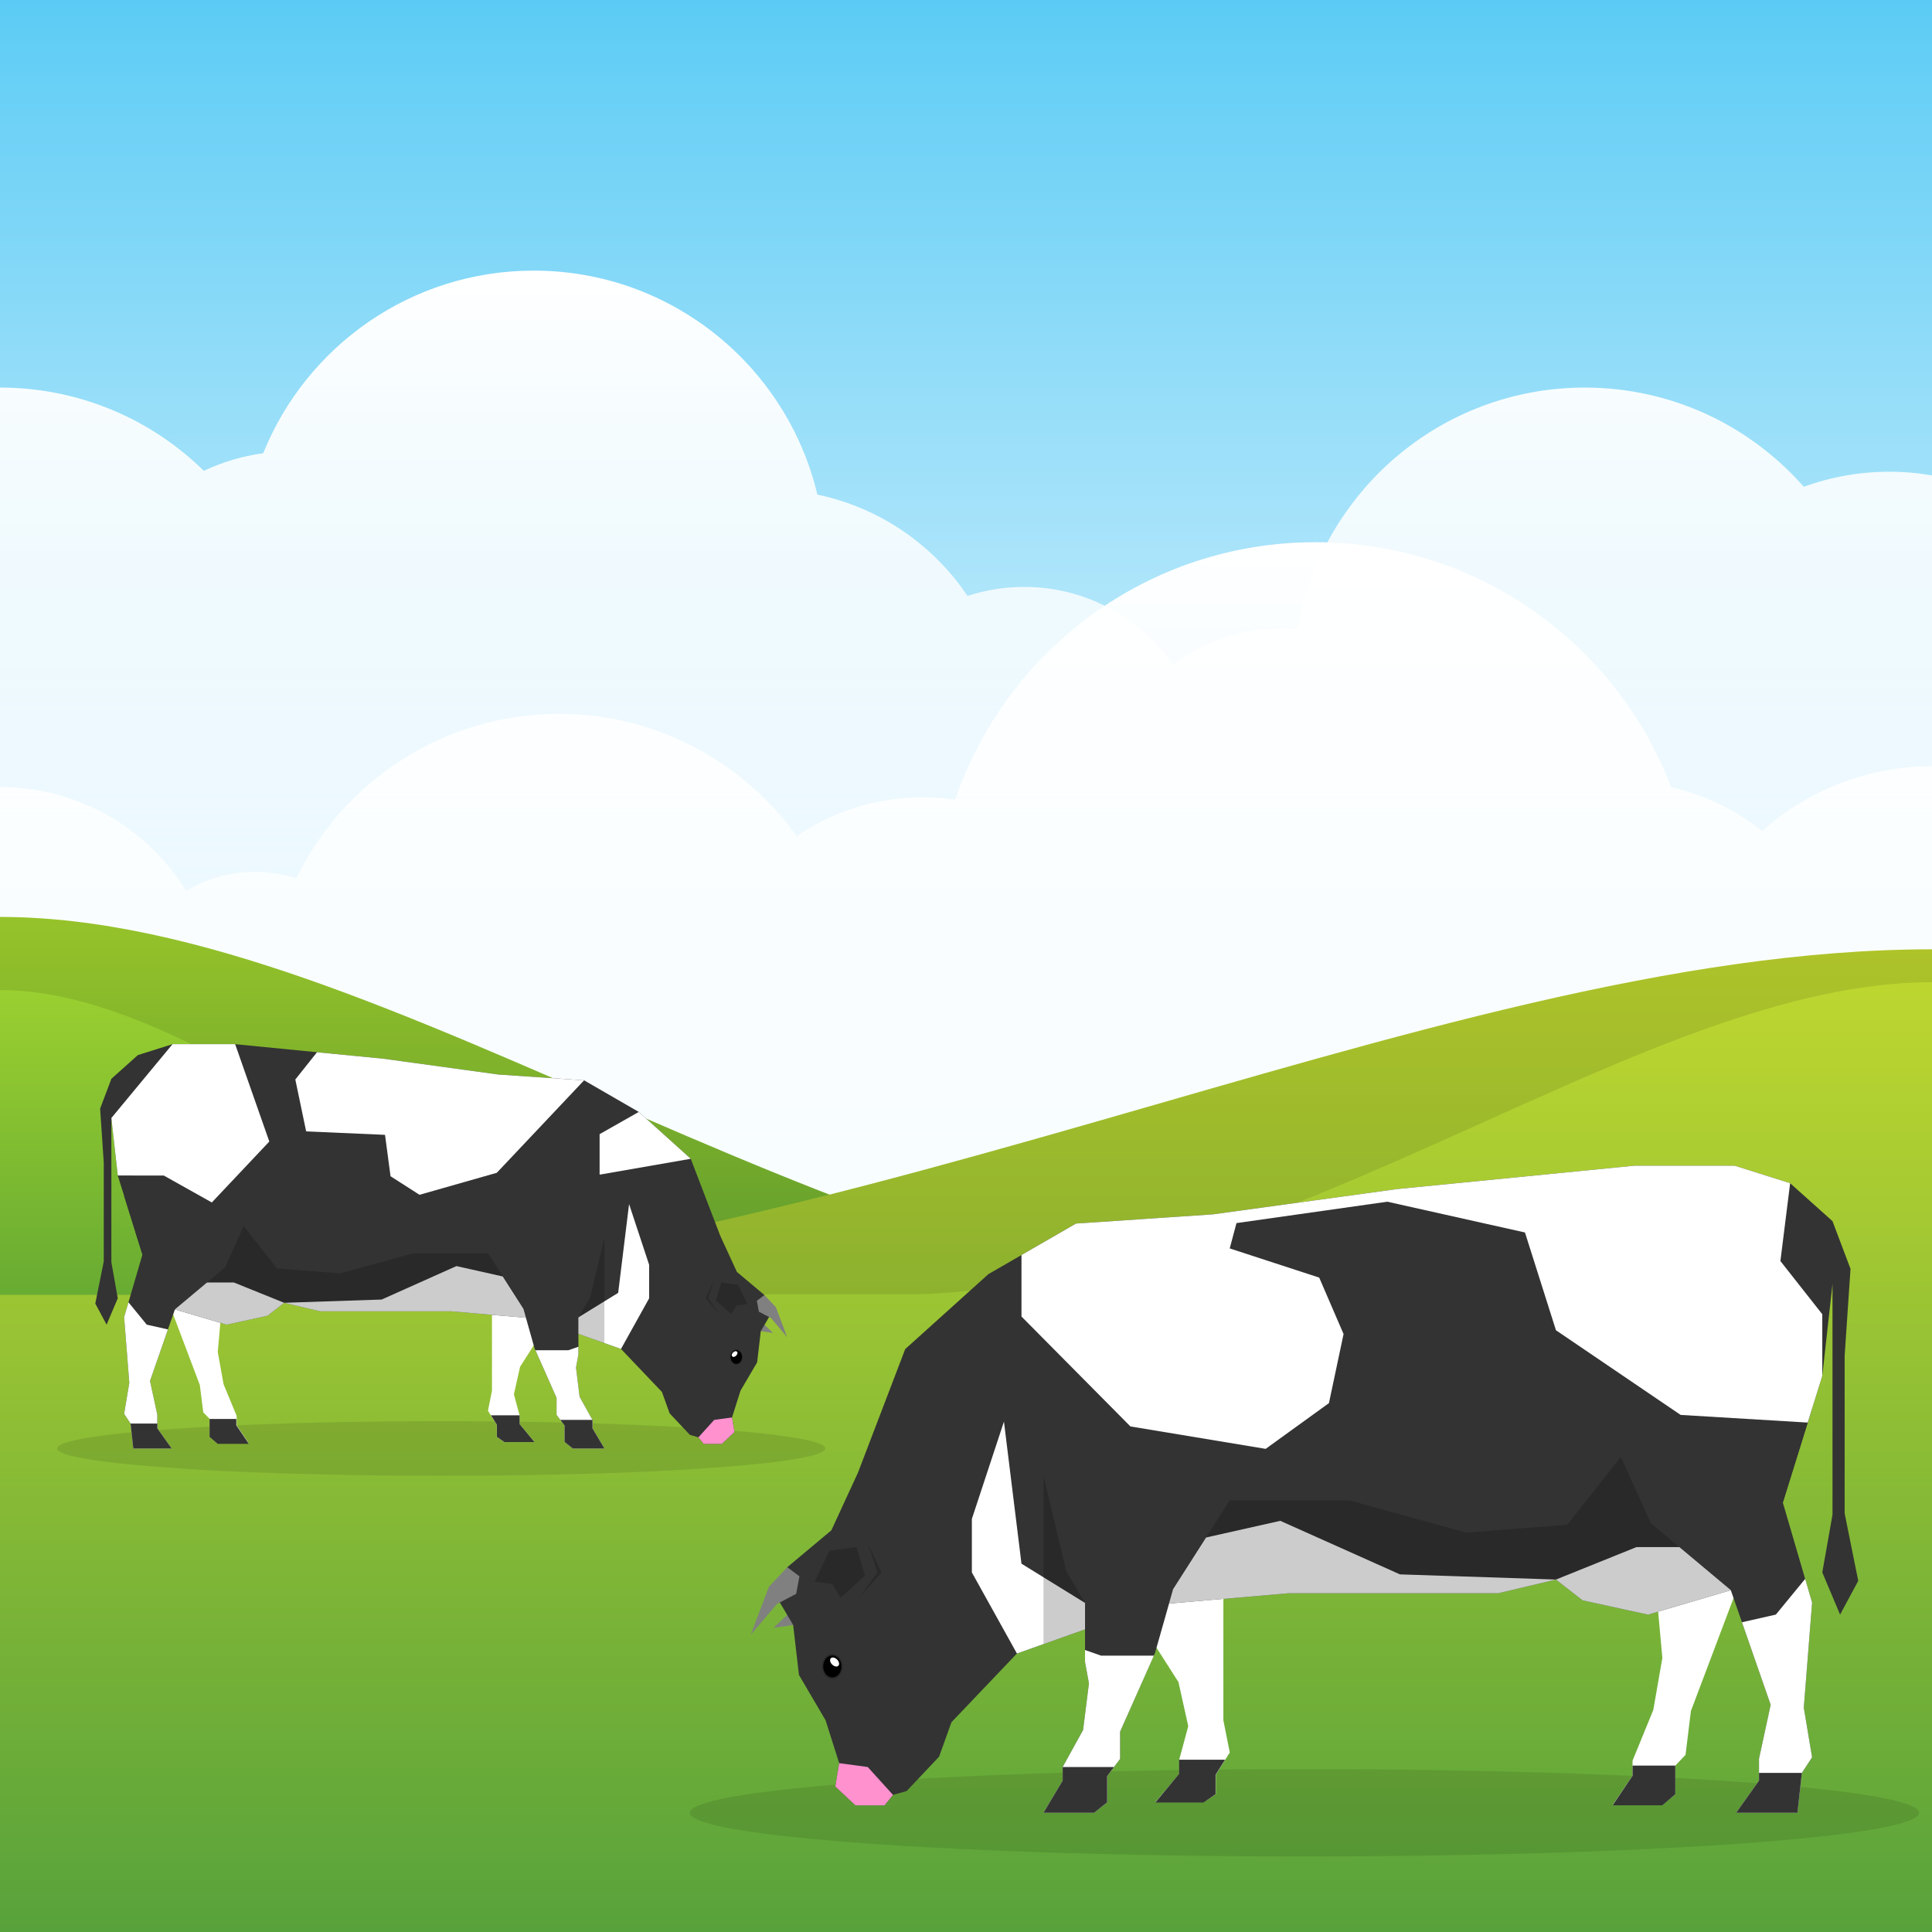 <?xml version="1.0" encoding="utf-8"?>
<!-- Generator: Adobe Illustrator 18.0.0, SVG Export Plug-In . SVG Version: 6.00 Build 0)  -->
<!DOCTYPE svg PUBLIC "-//W3C//DTD SVG 1.1//EN" "http://www.w3.org/Graphics/SVG/1.1/DTD/svg11.dtd">
<svg version="1.1" xmlns="http://www.w3.org/2000/svg" xmlns:xlink="http://www.w3.org/1999/xlink" x="0px" y="0px" width="2800px"
	 height="2800px" viewBox="0 0 2800 2800" enable-background="new 0 0 2800 2800" xml:space="preserve">
<g id="BACKGROUND">
	<g>
		<linearGradient id="SVGID_1_" gradientUnits="userSpaceOnUse" x1="1400" y1="2800" x2="1400" y2="-6.285427e-08">
			<stop  offset="0" style="stop-color:#FFFFFF"/>
			<stop  offset="0.151" style="stop-color:#FBFEFF"/>
			<stop  offset="0.308" style="stop-color:#EEFAFE"/>
			<stop  offset="0.467" style="stop-color:#DAF3FD"/>
			<stop  offset="0.628" style="stop-color:#BDEAFB"/>
			<stop  offset="0.79" style="stop-color:#97DEF9"/>
			<stop  offset="0.952" style="stop-color:#6AD0F6"/>
			<stop  offset="1" style="stop-color:#5BCBF5"/>
		</linearGradient>
		<rect fill="url(#SVGID_1_)" width="2800" height="2800"/>
	</g>
	<g>
		<linearGradient id="SVGID_2_" gradientUnits="userSpaceOnUse" x1="1400" y1="2825.819" x2="1400" y2="392.181">
			<stop  offset="0" style="stop-color:#FFFFFF;stop-opacity:0"/>
			<stop  offset="0.863" style="stop-color:#FFFFFF;stop-opacity:0.863"/>
			<stop  offset="1" style="stop-color:#FFFFFF"/>
		</linearGradient>
		<path fill="url(#SVGID_2_)" d="M2738.1,683.7c-43.5,0-85.3,7.7-123.9,21.8c-77.4-88.1-190.9-143.8-317.4-143.8
			c-208.5,0-381.7,151.2-416,349.9c-7.5-0.6-15.1-1-22.8-1c-59.3,0-113.9,19.6-157.9,52.7c-47.5-68.1-126.4-112.7-215.8-112.7
			c-28.7,0-56.3,4.6-82.1,13.1c-49.8-74.1-127.2-128-217.6-146.9c-44.2-186.1-211.5-324.6-411.1-324.6
			c-177.5,0-329.5,109.5-392,264.6c-30.4,4.2-59.3,12.9-86,25.6C219.4,607.7,115.1,561.7,0,561.7v2264.1h2800V689
			C2779.9,685.5,2759.2,683.7,2738.1,683.7z"/>
		<linearGradient id="SVGID_3_" gradientUnits="userSpaceOnUse" x1="1400" y1="2800" x2="1400" y2="785.774">
			<stop  offset="0" style="stop-color:#FFFFFF;stop-opacity:0"/>
			<stop  offset="0.863" style="stop-color:#FFFFFF;stop-opacity:0.863"/>
			<stop  offset="1" style="stop-color:#FFFFFF"/>
		</linearGradient>
		<path fill="url(#SVGID_3_)" d="M2800,1457.6v-347.2c-94.6,0-180.9,35.5-246.3,94c-37.8-30.4-82.6-52.6-131.6-63.6
			c-79.3-207.6-280.3-355-515.7-355c-242.2,0-447.9,156-522.2,372.9c-15.2-2.2-30.8-3.3-46.6-3.3c-67.9,0-130.9,20.8-183,56.4
			c-76.8-107.3-202.4-177.3-344.4-177.3c-167.5,0-312.2,97.3-380.8,238.4c-18.9-6.1-39-9.4-59.9-9.4c-36.5,0-70.6,10.1-99.7,27.5
			C213.9,1200.7,114,1140.5,0,1140.5l0,317.1v317.1V2800h2800V1457.6L2800,1457.6z"/>
	</g>
</g>
<g id="OBJECTS">
	<g>
		<linearGradient id="SVGID_4_" gradientUnits="userSpaceOnUse" x1="1400" y1="2800" x2="1400" y2="1328.936">
			<stop  offset="0" style="stop-color:#006038"/>
			<stop  offset="1" style="stop-color:#A6D82F"/>
		</linearGradient>
		<path fill="url(#SVGID_4_)" d="M1999.4,1908.4C1247,1908.4,568.2,1328.9,0,1328.9v579.5h0V2800h2800v-891.6H1999.4z"/>
		<path opacity="0.1" d="M0,1328.9v105.9c341.4,0,749.3,473.6,1201.5,473.6h797.9C1247,1908.4,568.2,1328.9,0,1328.9z"/>
		<linearGradient id="SVGID_5_" gradientUnits="userSpaceOnUse" x1="1400" y1="2800" x2="1400" y2="1375.795">
			<stop  offset="0" style="stop-color:#58A23B"/>
			<stop  offset="1" style="stop-color:#C1D82F"/>
		</linearGradient>
		<path fill="url(#SVGID_5_)" d="M0,2800h2800v-923.4v-500.8c-740.9,0-1626.1,500.8-2607.2,500.8H0V2800z"/>
		<path opacity="0.1" d="M1334.9,1875.7c550.4-22.7,1047.4-452.2,1465.1-452.2v-47.6c-722.2,0-1581.5,475.9-2533.1,499.9H1334.9z"/>
	</g>
	<ellipse opacity="0.1" cx="1890.6" cy="2627.2" rx="890.9" ry="63.3"/>
	<g>
		<polygon fill="#808080" points="1148.3,2325.4 1141.3,2340 1121,2359.2 1150.2,2355 		"/>
		<polygon fill="#FFFFFF" points="1773,2493.2 1773,2235 1599.8,2235 1653.4,2352.4 1707.9,2437.8 1722.1,2501.7 1709,2550.3 
			1709,2570.8 1674.3,2612 1744.1,2612 1762,2600.4 1762,2572.2 1782.3,2539.8 		"/>
		<polygon fill="#FFFFFF" points="2396.1,2258 2409.2,2402.9 2396.1,2478.1 2366,2551.7 2366,2573.6 2337.1,2616 2409.2,2616 
			2428,2600.4 2428,2558.8 2442.8,2543.3 2450.6,2479.7 2534.3,2258 		"/>
		<polygon fill="#333333" points="2673.4,2193.3 2673.4,1964.9 2681.9,1838.9 2655.8,1769.8 2594.4,1714.8 2514,1689.4 
			2368.8,1689.4 2024.7,1723.3 1758.2,1759.9 1559.4,1773.3 1432.4,1846.6 1311.9,1955.2 1243.5,2134.1 1204.9,2217.8 1141,2271.3 
			1127.8,2318.4 1149.5,2355 1157.9,2427.4 1196.5,2493.2 1216.2,2555.3 1210.6,2589.1 1239.7,2616.4 1282,2616.4 1294.2,2601.3 
			1314,2595.7 1361,2545.9 1378.9,2496 1473.8,2396.4 1672.2,2325.9 1867.7,2309 2171.4,2309 2255,2289.2 2293.6,2319.3 
			2388.5,2340 2547.9,2293 2641,1994 2655.8,1860.8 2655.8,2195.2 2641,2278.9 2666.8,2340 2693.1,2291.1 		"/>
		<polygon fill="#FFFFFF" points="2255,2289.2 2371.6,2242.2 2540.8,2242.2 2547.9,2293 2388.5,2340 2293.6,2319.3 		"/>
		<polygon fill="#FFFFFF" points="1867.7,2309 2171.4,2309 2255,2289.2 2028.9,2281.7 1855.5,2204.1 1747.7,2228.3 1700.4,2302.4 
			1572.5,2323.1 1480.4,2266.2 1455,2060.3 1408.5,2201.3 1408.5,2278.9 1473.8,2396.4 1672.2,2325.9 		"/>
		<polygon fill="#333333" points="2583.8,2177.6 2626.2,2041.3 2349.1,2111.5 2392.3,2207.4 2508.4,2304.6 2566.2,2470.7 
			2549.3,2548.9 2549.3,2580.6 2516.2,2627.2 2605,2627.2 2611.4,2569.4 2626.2,2546.8 2614.2,2474.9 2626.2,2322.6 		"/>
		<polygon fill="#333333" points="1512.3,2138.8 1545.3,2277 1572.5,2323.1 1572.5,2408.6 1578.2,2439.6 1569.7,2507.3 
			1540.1,2560.9 1540.1,2580.6 1512.3,2627.2 1585.7,2627.2 1604.5,2612.1 1604.5,2574.1 1623.3,2549.2 1623.3,2509.7 1674,2395.4 
			1700.4,2302.4 1782.2,2174.5 		"/>
		<polygon opacity="0.2" points="1512.3,2138.8 1512.3,2382.7 1572.5,2361.3 1572.5,2323.1 1545.3,2277 		"/>
		<polygon opacity="0.2" points="1694.3,2324 1867.7,2309 2171.4,2309 2255,2289.2 2293.6,2319.3 2388.5,2340 2508.4,2304.6 
			2392.3,2207.4 2349.1,2111.5 2271.5,2209.8 2124.8,2221.1 1955.6,2174.5 1782.2,2174.5 1700.4,2302.4 		"/>
		<polygon fill="#FFFFFF" points="1595.8,2399.5 1572.5,2391.3 1572.5,2408.6 1578.2,2439.6 1569.7,2507.3 1540.1,2560.9 
			1540.1,2580.6 1512.3,2627.2 1585.7,2627.2 1604.5,2612.1 1604.5,2574.1 1623.3,2549.2 1623.3,2509.7 1672.3,2399.5 		"/>
		<polygon fill="#333333" points="1512.3,2627.2 1585.7,2627.2 1604.5,2612.1 1604.5,2574.1 1614.4,2560.9 1540.1,2560.9 
			1540.1,2580.6 		"/>
		<polygon fill="#333333" points="1708.8,2550.3 1708.8,2570.8 1674.3,2612.4 1744.1,2612.4 1761.7,2600.4 1761.7,2572.2 
			1775.5,2550.3 		"/>
		<polygon fill="#333333" points="2428,2600.4 2428,2558.8 2366,2558.8 2366,2573.6 2337.1,2616.4 2409.2,2616.4 		"/>
		<polygon fill="#FFFFFF" points="2524.6,2351.1 2566.2,2470.7 2549.3,2548.9 2549.3,2580.6 2516.2,2627.2 2605,2627.2 
			2611.4,2569.4 2626.2,2546.8 2614.2,2474.9 2626.2,2322.6 2616.2,2288.2 2573.7,2340 		"/>
		<polygon fill="#333333" points="2549.3,2580.6 2516.2,2627.2 2605,2627.2 2611.4,2569.4 2549.3,2569.4 		"/>
		<polygon fill="#808080" points="1141,2271.3 1114.4,2299.6 1088.1,2369.1 1126.2,2324.5 1153.9,2309.9 1158.6,2284.5 		"/>
		<polygon fill="#FF91CF" points="1216.2,2555.3 1210.6,2589.1 1239.7,2616.4 1282,2616.4 1294.2,2601.3 1257.6,2560.9 		"/>
		<polygon fill="#FFFFFF" points="2580.3,1827.6 2594.4,1714.8 2514,1689.4 2368.8,1689.4 2024.7,1723.3 1758.2,1759.9 
			1559.4,1773.3 1480.4,1818.9 1480.4,1908 1638.3,2067.3 1834.3,2099.8 1926,2033.5 1947.2,1933.4 1911.9,1851.6 1782.2,1809.3 
			1792,1772.6 2010.6,1741.6 2210.1,1786.2 2255,1927.9 2435.7,2050.6 2619.9,2061.7 2641,1994 2641,1904.7 		"/>
		<ellipse opacity="0.2" cx="1206.3" cy="2415.1" rx="15.1" ry="18.2"/>
		<ellipse cx="1206.3" cy="2415.1" rx="13.2" ry="15.9"/>
		
			<ellipse transform="matrix(-0.707 -0.707 0.707 -0.707 362.072 4966.709)" fill="#FFFFFF" cx="1209.7" cy="2408.4" rx="7.7" ry="5.1"/>
		<polygon opacity="0.2" points="1241.2,2242.3 1202.3,2247.3 1180.7,2292.2 1206.3,2295.8 1218.2,2315.7 1253.6,2283.5 		"/>
		<polygon opacity="0.2" points="1258,2237 1271.7,2279 1244.9,2315.7 1277.3,2279 		"/>
	</g>
	<ellipse opacity="0.1" cx="639.5" cy="2099.2" rx="556.7" ry="39.6"/>
	<g>
		<polygon fill="#808080" points="1103.4,1910.7 1107.7,1919.8 1120.4,1931.8 1102.2,1929.2 		"/>
		<polygon fill="#FFFFFF" points="787.8,1927.4 821.3,1854 713,1854 713,2015.5 707.2,2044.6 720,2064.9 720,2082.5 731.1,2090 
			774.7,2090 753,2064 753,2051.2 744.8,2020.8 753.7,1980.9 		"/>
		<polygon fill="#FFFFFF" points="343,2065.7 343,2052.1 324,2006.1 315.6,1959.3 323.7,1869 237.4,1869 289.6,2007.3 294.6,2046.9 
			304,2056.5 304,2082.5 315.5,2092 360.6,2092 		"/>
		<polygon fill="#333333" points="150.4,1828.1 150.4,1685.4 145.1,1606.7 161.4,1563.5 199.8,1529.1 250,1513.3 340.8,1513.3 
			555.7,1534.4 722.3,1557.3 846.5,1565.7 925.8,1611.5 1001.1,1679.4 1043.9,1791.1 1068,1843.4 1107.9,1876.9 1116.1,1906.3 
			1102.6,1929.2 1097.3,1974.4 1073.2,2015.5 1060.9,2054.3 1064.4,2075.4 1046.2,2092.5 1019.8,2092.5 1012.2,2083.1 999.8,2079.5 
			970.5,2048.4 959.3,2017.3 900,1955 776,1911 653.8,1900.4 464.1,1900.4 411.8,1888.1 387.7,1906.8 328.4,1919.8 228.9,1890.4 
			170.7,1703.6 161.4,1620.3 161.4,1829.3 170.7,1881.6 154.5,1919.8 138.1,1889.2 		"/>
		<polygon fill="#FFFFFF" points="411.8,1888.1 339,1858.7 233.3,1858.7 228.9,1890.4 328.4,1919.8 387.7,1906.8 		"/>
		<polygon fill="#FFFFFF" points="653.8,1900.4 464.1,1900.4 411.8,1888.1 553.1,1883.4 661.5,1834.9 728.8,1850 758.4,1896.3 
			838.3,1909.2 895.9,1873.7 911.7,1745 940.8,1833.1 940.8,1881.6 900,1955 776,1911 		"/>
		<polygon fill="#333333" points="206.4,1818.3 179.9,1733.2 353.1,1777 326.1,1836.9 253.5,1897.7 217.4,2001.4 228,2050.3 
			228,2070.1 248.7,2099.2 193.2,2099.2 189.2,2063.1 179.9,2049 187.4,2004.1 179.9,1908.9 		"/>
		<polygon fill="#333333" points="875.9,1794.1 855.3,1880.4 838.3,1909.2 838.3,1962.7 834.8,1982 840,2024.3 858.6,2057.8 
			858.6,2070.1 875.9,2099.2 830.1,2099.2 818.3,2089.8 818.3,2066 806.6,2050.5 806.6,2025.8 774.8,1954.4 758.4,1896.3 
			707.3,1816.4 		"/>
		<polygon opacity="0.2" points="875.9,1794.1 875.9,1946.5 838.3,1933.1 838.3,1909.2 855.3,1880.4 		"/>
		<polygon opacity="0.2" points="762.2,1909.8 653.8,1900.4 464.1,1900.4 411.8,1888.1 387.7,1906.8 328.4,1919.8 253.5,1897.7 
			326.1,1836.9 353.1,1777 401.5,1838.4 493.2,1845.5 598.9,1816.4 707.3,1816.4 758.4,1896.3 		"/>
		<polygon fill="#FFFFFF" points="823.7,1956.9 838.3,1951.8 838.3,1962.7 834.8,1982 840,2024.3 858.6,2057.8 858.6,2070.1 
			875.9,2099.2 830.1,2099.2 818.3,2089.8 818.3,2066 806.6,2050.5 806.6,2025.8 776,1956.9 		"/>
		<polygon fill="#333333" points="875.9,2099.2 830.1,2099.2 818.3,2089.8 818.3,2066 812.1,2057.8 858.6,2057.8 858.6,2070.1 		"/>
		<polygon fill="#333333" points="753.1,2051.2 753.1,2064 774.7,2090 731.1,2090 720.1,2082.5 720.1,2064.9 711.5,2051.2 		"/>
		<polygon fill="#333333" points="303.7,2082.5 303.7,2056.5 342.5,2056.5 342.5,2065.7 360.6,2092.5 315.5,2092.5 		"/>
		<polygon fill="#FFFFFF" points="243.4,1926.7 217.4,2001.4 228,2050.3 228,2070.1 248.7,2099.2 193.2,2099.2 189.2,2063.1 
			179.9,2049 187.4,2004.1 179.9,1908.9 186.2,1887.4 212.7,1919.8 		"/>
		<polygon fill="#333333" points="228,2070.1 248.7,2099.2 193.2,2099.2 189.2,2063.1 228,2063.1 		"/>
		<polygon fill="#808080" points="1107.9,1876.9 1124.5,1894.5 1140.9,1938 1117.2,1910.1 1099.8,1901 1096.9,1885.1 		"/>
		<polygon fill="#FF91CF" points="1060.9,2054.3 1064.4,2075.4 1046.2,2092.5 1019.8,2092.5 1012.2,2083.1 1035.1,2057.8 		"/>
		<ellipse opacity="0.2" cx="1067.1" cy="1966.7" rx="9.4" ry="11.4"/>
		<ellipse cx="1067.1" cy="1966.7" rx="8.2" ry="9.9"/>
		
			<ellipse transform="matrix(0.707 -0.707 0.707 0.707 -1075.769 1327.869)" fill="#FFFFFF" cx="1065" cy="1962.5" rx="4.8" ry="3.2"/>
		<polygon opacity="0.2" points="1045.3,1858.7 1069.6,1861.9 1083.1,1889.9 1067.1,1892.2 1059.7,1904.6 1037.5,1884.5 		"/>
		<polygon opacity="0.2" points="1034.8,1855.5 1026.3,1881.7 1043,1904.6 1022.7,1881.7 		"/>
		<polygon fill="#FFFFFF" points="250,1513.3 161.4,1620.3 170.7,1703.6 237.4,1703.7 307,1742.7 390.3,1654.4 340.8,1513.3 		"/>
		<polygon fill="#FFFFFF" points="459.4,1525 428,1564.5 443.7,1639.7 558,1644.7 566,1704.7 608,1731.6 720,1699.7 846.5,1565.7 
			722.3,1557.3 555.7,1534.4 		"/>
		<polygon fill="#FFFFFF" points="925.8,1611.5 869,1643.7 869,1702.4 1001.1,1679.4 		"/>
	</g>
</g>
</svg>
